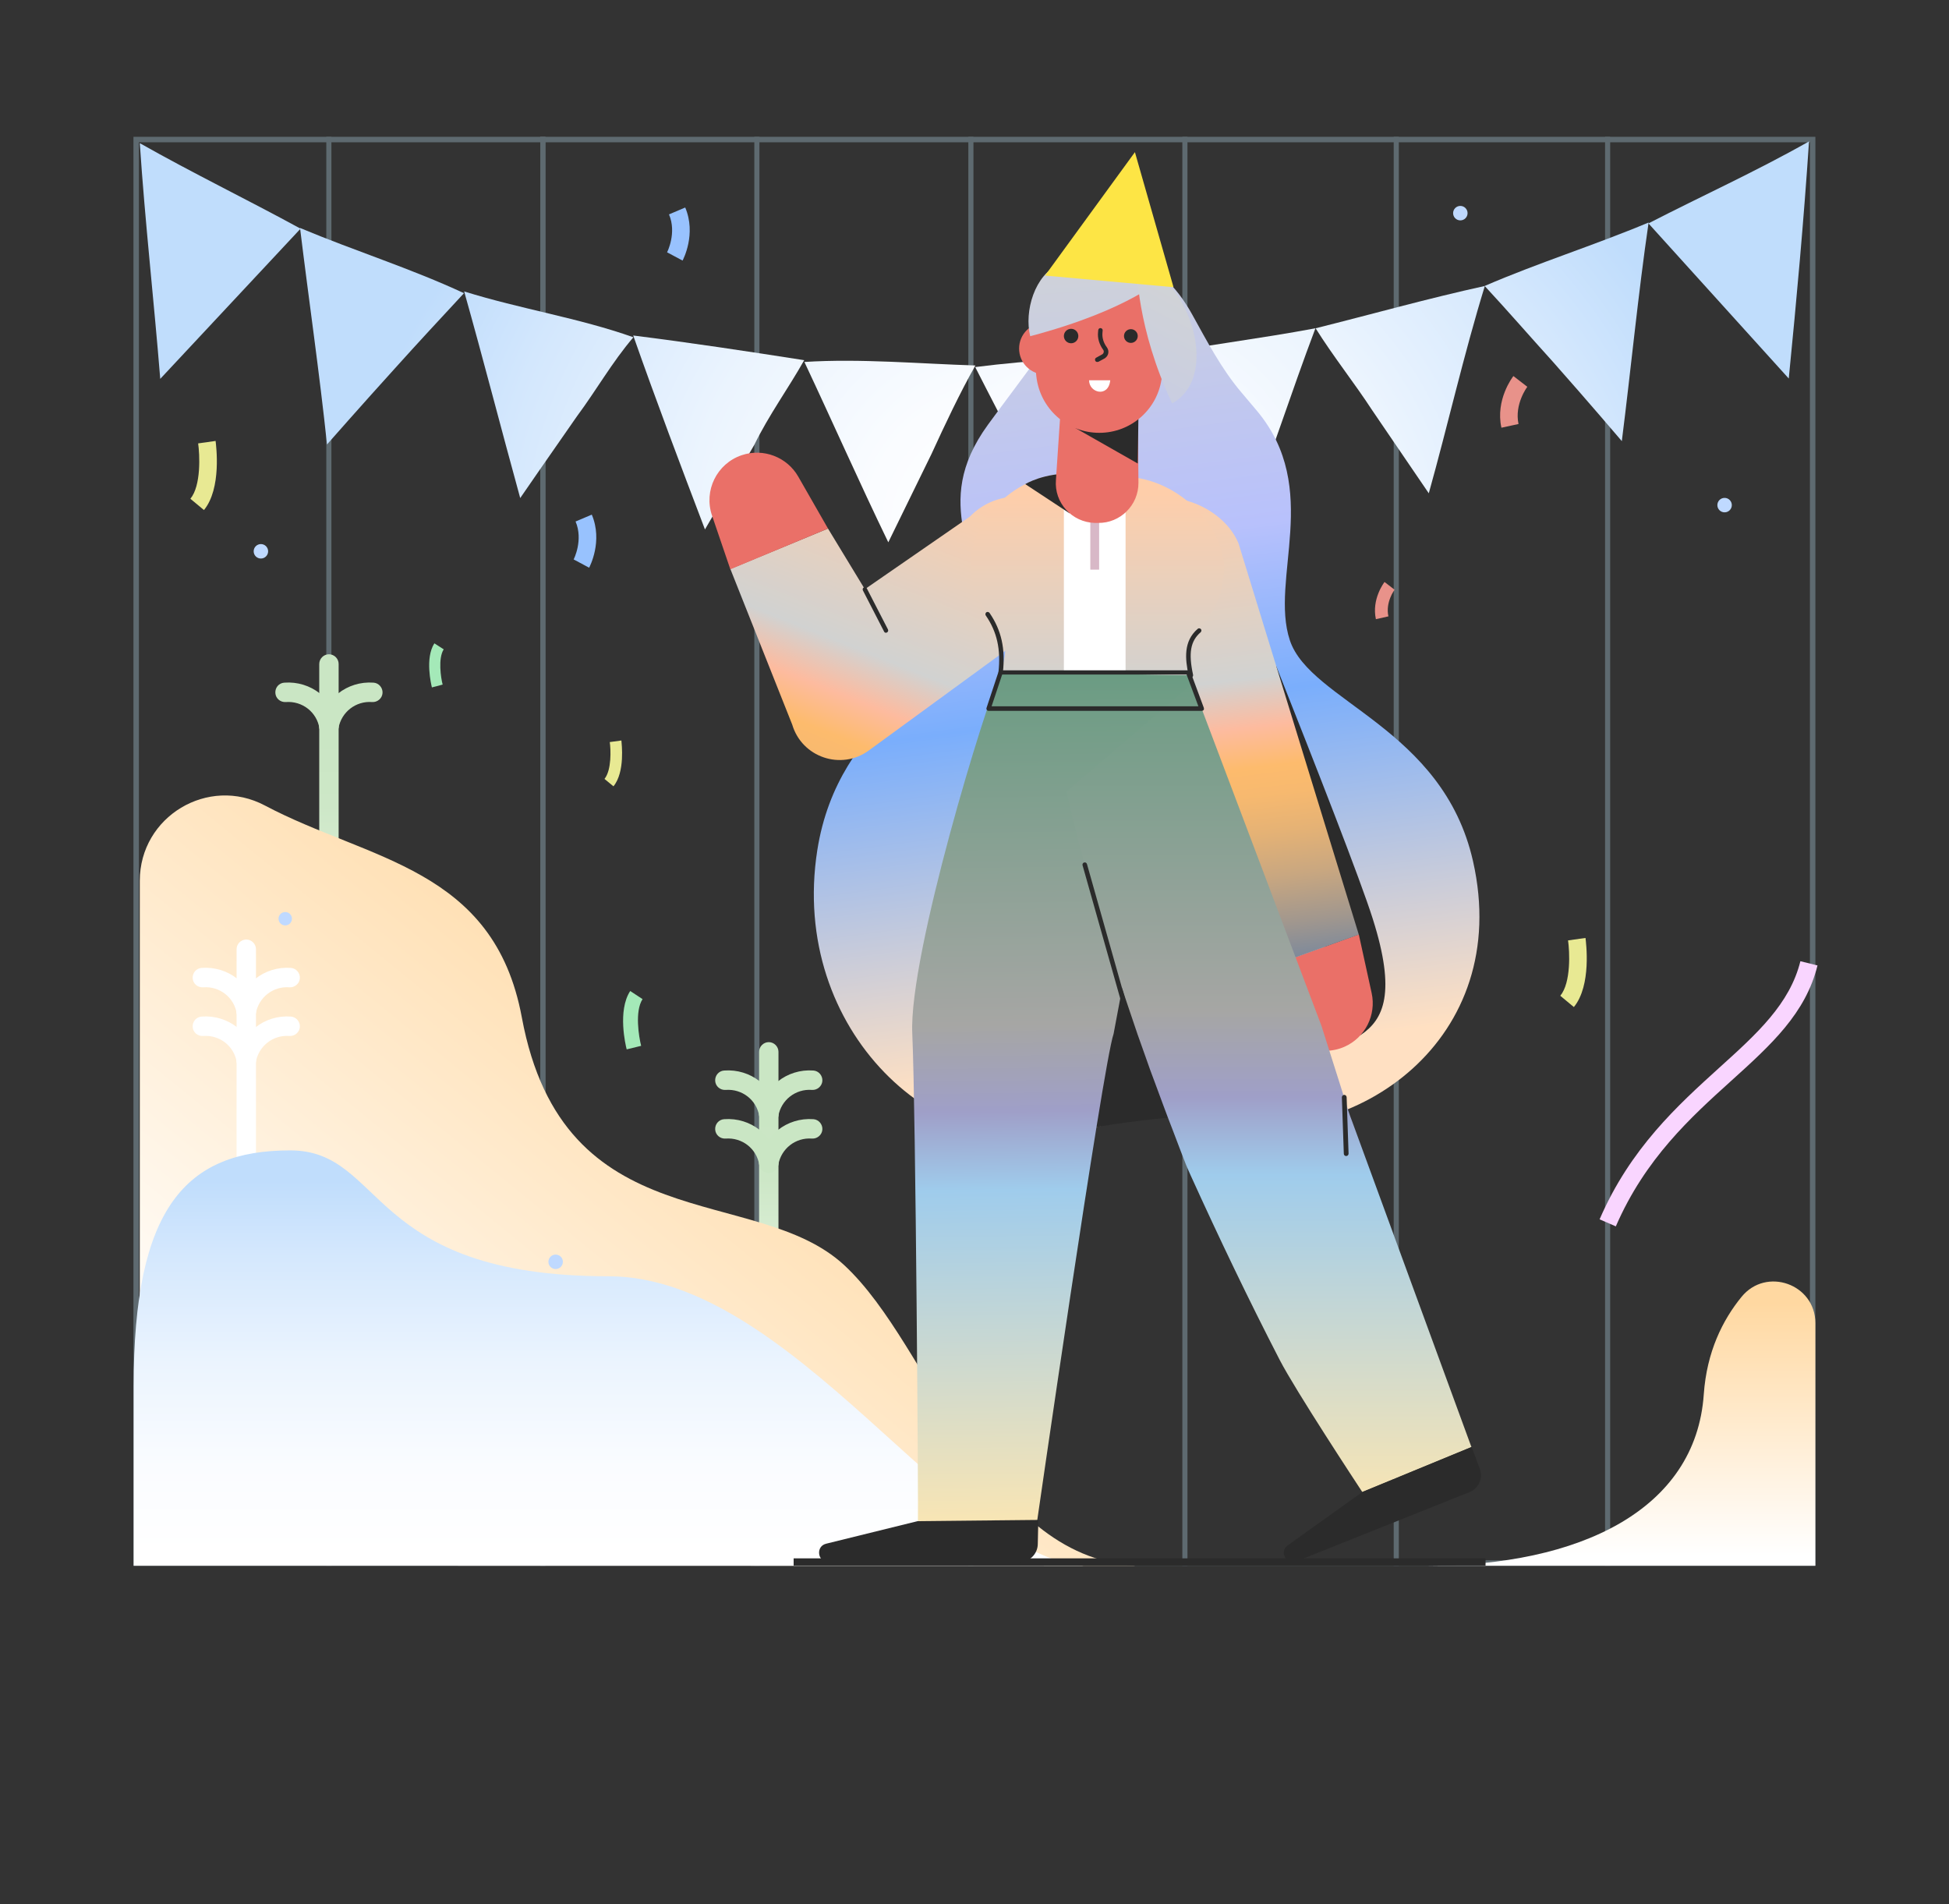 <?xml version="1.0" encoding="iso-8859-1"?>
<!-- Generator: Adobe Illustrator 23.0.2, SVG Export Plug-In . SVG Version: 6.00 Build 0)  -->
<svg version="1.1" id="Layer_1" xmlns="http://www.w3.org/2000/svg" xmlns:xlink="http://www.w3.org/1999/xlink" x="0px" y="0px"
	 viewBox="0 0 1105.6 1080" style="enable-background:new 0 0 1105.6 1080;" xml:space="preserve">
<rect x="0" y="0" width="1105.6" height="1080" fill="#333333" stroke="none"/>
<g style="opacity:0.3;">
	<g>
		<path style="fill:#C4ECFE;" d="M1026.7,80.7V885H78.8V80.7H1026.7 M1029.8,77.6H75.7v810.5h954.1L1029.8,77.6L1029.8,77.6z"/>
	</g>
	<g>
		<g>
			<g>
				<rect x="306.5" y="77.6" style="fill:#C4ECFE;" width="2.9" height="810.5"/>
			</g>
			<g>
				<rect x="427.9" y="77.6" style="fill:#C4ECFE;" width="2.9" height="810.5"/>
			</g>
			<g>
				<rect x="306.5" y="77.6" style="fill:#C4ECFE;" width="2.9" height="810.5"/>
			</g>
			<g>
				<rect x="185.1" y="77.6" style="fill:#C4ECFE;" width="2.9" height="810.5"/>
			</g>
			<g>
				<rect x="549.3" y="77.6" style="fill:#C4ECFE;" width="2.9" height="810.5"/>
			</g>
			<g>
				<rect x="670.7" y="77.6" style="fill:#C4ECFE;" width="2.9" height="810.5"/>
			</g>
			<g>
				<rect x="790.6" y="77.6" style="fill:#C4ECFE;" width="2.9" height="810.5"/>
			</g>
			<g>
				<rect x="910.5" y="77.6" style="fill:#C4ECFE;" width="2.9" height="810.5"/>
			</g>
		</g>
	</g>
</g>
<g>
	<g>
		<g>
			
				<linearGradient id="SVGID_1_" gradientUnits="userSpaceOnUse" x1="-409.032" y1="1020.9" x2="-409.032" y2="840.1" gradientTransform="matrix(-1 0 0 -1 -222.432 1392)">
				<stop  offset="0.259" style="stop-color:#CAE6C4"/>
				<stop  offset="0.477" style="stop-color:#CDE7C7"/>
				<stop  offset="0.654" style="stop-color:#D6ECD1"/>
				<stop  offset="0.817" style="stop-color:#E5F3E2"/>
				<stop  offset="0.97" style="stop-color:#FBFDFA"/>
				<stop  offset="0.996" style="stop-color:#FFFFFF"/>
			</linearGradient>
			<path style="fill:url(#SVGID_1_);" d="M186.6,551.9c-3,0-5.5-2.5-5.5-5.5V376.6c0-3,2.5-5.5,5.5-5.5s5.5,2.5,5.5,5.5v169.8
				C192.1,549.4,189.6,551.9,186.6,551.9z"/>
		</g>
	</g>
	<g>
		<path style="fill:#CAE6C4;" d="M186.6,417.7c-2.6,0-5-1.9-5.4-4.6c-1.5-9.2-9.7-15.6-19.1-14.9c-3,0.2-5.7-2-5.9-5.1
			s2-5.7,5.1-5.9c15-1.1,28.3,9.2,30.7,24.1c0.5,3-1.5,5.8-4.5,6.3C187.2,417.7,186.9,417.7,186.6,417.7z"/>
	</g>
	<g>
		<path style="fill:#CAE6C4;" d="M186.6,417.7c-0.3,0-0.6,0-0.9-0.1c-3-0.5-5-3.3-4.5-6.3c2.5-14.8,15.7-25.2,30.7-24.1
			c3,0.2,5.3,2.9,5.1,5.9s-2.9,5.3-5.9,5.1c-9.3-0.7-17.5,5.7-19.1,14.9C191.6,415.8,189.2,417.7,186.6,417.7z"/>
	</g>
</g>
<g>
	<g>
		<g>
			
				<linearGradient id="SVGID_2_" gradientUnits="userSpaceOnUse" x1="-658.532" y1="800.9" x2="-658.532" y2="637.5" gradientTransform="matrix(-1 0 0 -1 -222.432 1392)">
				<stop  offset="0.259" style="stop-color:#CAE6C4"/>
				<stop  offset="0.477" style="stop-color:#CDE7C7"/>
				<stop  offset="0.654" style="stop-color:#D6ECD1"/>
				<stop  offset="0.817" style="stop-color:#E5F3E2"/>
				<stop  offset="0.97" style="stop-color:#FBFDFA"/>
				<stop  offset="0.996" style="stop-color:#FFFFFF"/>
			</linearGradient>
			<path style="fill:url(#SVGID_2_);" d="M436.1,754.5c-3,0-5.5-2.5-5.5-5.5V596.6c0-3,2.5-5.5,5.5-5.5s5.5,2.5,5.5,5.5V749
				C441.6,752,439.1,754.5,436.1,754.5z"/>
		</g>
	</g>
	<g>
		<path style="fill:#CAE6C4;" d="M436.1,637.7c-2.6,0-5-1.9-5.4-4.6c-1.5-9.2-9.7-15.6-19.1-14.9c-3,0.2-5.7-2-5.9-5.1
			c-0.2-3,2-5.7,5.1-5.9c15-1.1,28.3,9.2,30.7,24.1c0.5,3-1.5,5.8-4.5,6.3C436.7,637.7,436.4,637.7,436.1,637.7z"/>
	</g>
	<g>
		<path style="fill:#CAE6C4;" d="M436.1,637.7c-0.3,0-0.6,0-0.9-0.1c-3-0.5-5-3.3-4.5-6.3c2.5-14.8,15.7-25.2,30.7-24.1
			c3,0.2,5.3,2.9,5.1,5.9c-0.2,3-2.9,5.3-5.9,5.1c-9.3-0.7-17.5,5.7-19.1,14.9C441.1,635.8,438.7,637.7,436.1,637.7z"/>
	</g>
	<g>
		<path style="fill:#CAE6C4;" d="M436.1,665.3c-2.6,0-5-1.9-5.4-4.6c-1.5-9.2-9.7-15.6-19.1-14.9c-3,0.2-5.7-2-5.9-5.1
			c-0.2-3,2-5.7,5.1-5.9c15-1.1,28.3,9.2,30.7,24.1c0.5,3-1.5,5.8-4.5,6.3C436.7,665.3,436.4,665.3,436.1,665.3z"/>
	</g>
	<g>
		<path style="fill:#CAE6C4;" d="M436.1,665.3c-0.3,0-0.6,0-0.9-0.1c-3-0.5-5-3.3-4.5-6.3c2.5-14.8,15.7-25.2,30.7-24.1
			c3,0.2,5.3,2.9,5.1,5.9c-0.2,3-2.9,5.3-5.9,5.1c-9.3-0.7-17.5,5.7-19.1,14.9C441.1,663.4,438.7,665.3,436.1,665.3z"/>
	</g>
</g>
<linearGradient id="SVGID_3_" gradientUnits="userSpaceOnUse" x1="-70.689" y1="834.6" x2="-338.443" y2="505.992" gradientTransform="matrix(1 0 0 -1 536.474 1392)">
	<stop  offset="0" style="stop-color:#FFD8A1"/>
	<stop  offset="0.996" style="stop-color:#FFFFFF"/>
</linearGradient>
<path style="fill:url(#SVGID_3_);" d="M644,888.1c-86.5-5.6-114.7-123.8-165.1-170.5S319.6,704.3,296,577
	c-15.8-85-86.6-88.8-145.7-120.1c-32.2-17.1-71,6.2-71,42.7V888L644,888.1L644,888.1z"/>
<g>
	<g>
		<g>
			<path style="fill:#FFFFFF;" d="M139.7,696.3c-3,0-5.5-2.5-5.5-5.5V538.4c0-3,2.5-5.5,5.5-5.5s5.5,2.5,5.5,5.5v152.4
				C145.2,693.8,142.7,696.3,139.7,696.3z"/>
		</g>
	</g>
	<g>
		<path style="fill:#FFFFFF;" d="M139.7,579.5c-2.6,0-5-1.9-5.4-4.6c-1.5-9.2-9.7-15.6-19.1-14.9c-3,0.2-5.7-2-5.9-5.1
			c-0.2-3,2-5.7,5.1-5.9c15-1.1,28.3,9.2,30.7,24.1c0.5,3-1.5,5.8-4.5,6.3C140.3,579.5,140,579.5,139.7,579.5z"/>
	</g>
	<g>
		<path style="fill:#FFFFFF;" d="M139.7,579.5c-0.3,0-0.6,0-0.9-0.1c-3-0.5-5-3.3-4.5-6.3c2.5-14.8,15.7-25.2,30.7-24.1
			c3,0.2,5.3,2.9,5.1,5.9s-2.9,5.3-5.9,5.1c-9.3-0.7-17.5,5.7-19.1,14.9C144.7,577.6,142.3,579.5,139.7,579.5z"/>
	</g>
	<g>
		<path style="fill:#FFFFFF;" d="M139.7,607.1c-2.6,0-5-1.9-5.4-4.6c-1.5-9.2-9.7-15.6-19.1-14.9c-3,0.2-5.7-2-5.9-5.1
			c-0.2-3,2-5.7,5.1-5.9c15-1.1,28.3,9.2,30.7,24.1c0.5,3-1.5,5.8-4.5,6.3C140.3,607.1,140,607.1,139.7,607.1z"/>
	</g>
	<g>
		<path style="fill:#FFFFFF;" d="M139.7,607.1c-0.3,0-0.6,0-0.9-0.1c-3-0.5-5-3.3-4.5-6.3c2.5-14.8,15.7-25.2,30.7-24.1
			c3,0.2,5.3,2.9,5.1,5.9s-2.9,5.3-5.9,5.1c-9.3-0.7-17.5,5.7-19.1,14.9C144.7,605.2,142.3,607.1,139.7,607.1z"/>
	</g>
</g>
<linearGradient id="SVGID_4_" gradientUnits="userSpaceOnUse" x1="-1142.132" y1="653.19" x2="-1142.132" y2="508.74" gradientTransform="matrix(-1 0 0 -1 -222.432 1392)">
	<stop  offset="0" style="stop-color:#FFD8A1"/>
	<stop  offset="0.996" style="stop-color:#FFFFFF"/>
</linearGradient>
<path style="fill:url(#SVGID_4_);" d="M809.6,888.1h220.2V750.5c0-22.2-27.9-32.1-41.9-14.9c-10.7,13.1-19.7,31.1-21.4,55.2
	C962,856.5,896,888.1,809.6,888.1z"/>
<g>
	<circle style="fill:#BFD9FF;" cx="978.3" cy="286.5" r="4.1"/>
	<circle style="fill:#BFD9FF;" cx="315.2" cy="715.7" r="4.1"/>
	<circle style="fill:#BFD9FF;" cx="828.4" cy="120.9" r="4.1"/>
	<circle style="fill:#BFD9FF;" cx="629.4" cy="232.9" r="4.1"/>
	<circle style="fill:#BFD9FF;" cx="148" cy="312.7" r="4.1"/>
	<circle style="fill:#BFD9FF;" cx="828.4" cy="509.9" r="3.8"/>
	<circle style="fill:#BFD9FF;" cx="161.8" cy="521.1" r="3.8"/>
</g>
<linearGradient id="SVGID_5_" gradientUnits="userSpaceOnUse" x1="-567.632" y1="722.163" x2="-567.632" y2="510.958" gradientTransform="matrix(-1 0 0 -1 -222.432 1392)">
	<stop  offset="0" style="stop-color:#C0DDFC"/>
	<stop  offset="0.186" style="stop-color:#D3E7FD"/>
	<stop  offset="0.488" style="stop-color:#EBF4FE"/>
	<stop  offset="0.766" style="stop-color:#FAFCFF"/>
	<stop  offset="0.996" style="stop-color:#FFFFFF"/>
</linearGradient>
<path style="fill:url(#SVGID_5_);" d="M614.6,888.1c-73.3-5.1-165.4-164.2-269.4-164.2c-137.7,0-126.6-71.4-180.6-71.4
	c-59.3,0-88.8,32.6-88.8,133.9v101.7L614.6,888.1L614.6,888.1z"/>
<rect x="450.2" y="883.9" style="fill:#2B2B2B;" width="392.5" height="4.1"/>
<g>
	
		<radialGradient id="SVGID_6_" cx="427.295" cy="1397.958" r="336.88" gradientTransform="matrix(0.934 0.358 0.358 -0.934 -398.14 1536.856)" gradientUnits="userSpaceOnUse">
		<stop  offset="0.004" style="stop-color:#FFFFFF"/>
		<stop  offset="0.234" style="stop-color:#FAFCFF"/>
		<stop  offset="0.512" style="stop-color:#EBF4FE"/>
		<stop  offset="0.814" style="stop-color:#D3E7FD"/>
		<stop  offset="1" style="stop-color:#C0DDFC"/>
	</radialGradient>
	<path style="fill:url(#SVGID_6_);" d="M90.9,214.9c-3.6-44.7-8.6-88.7-11.6-133.7c30,17,61,32,91.2,48.5L90.9,214.9z"/>
	
		<radialGradient id="SVGID_7_" cx="475.052" cy="1347.645" r="336.88" gradientTransform="matrix(0.963 0.269 0.269 -0.963 -293.878 1523.064)" gradientUnits="userSpaceOnUse">
		<stop  offset="0.004" style="stop-color:#FFFFFF"/>
		<stop  offset="0.234" style="stop-color:#FAFCFF"/>
		<stop  offset="0.512" style="stop-color:#EBF4FE"/>
		<stop  offset="0.814" style="stop-color:#D3E7FD"/>
		<stop  offset="1" style="stop-color:#C0DDFC"/>
	</radialGradient>
	<path style="fill:url(#SVGID_7_);" d="M185.5,252.1c-4.3-40.8-10.3-81.8-15.3-122.8c31,13,63,23,93,37c-13,14-26,28-38.6,42
		C205.1,229.8,185.5,252.1,185.5,252.1z"/>
	
		<radialGradient id="SVGID_8_" cx="532.802" cy="1270.917" r="336.88" gradientTransform="matrix(0.99 0.141 0.141 -0.99 -155.377 1501.648)" gradientUnits="userSpaceOnUse">
		<stop  offset="0.004" style="stop-color:#FFFFFF"/>
		<stop  offset="0.234" style="stop-color:#FAFCFF"/>
		<stop  offset="0.512" style="stop-color:#EBF4FE"/>
		<stop  offset="0.814" style="stop-color:#D3E7FD"/>
		<stop  offset="1" style="stop-color:#C0DDFC"/>
	</radialGradient>
	<path style="fill:url(#SVGID_8_);" d="M295.1,282.5c-10.8-39.2-20.8-78.2-31.8-117.2c32,10,65,15,96,26c-12,14-21,30-32,44.8
		C311.2,259.1,295.1,282.5,295.1,282.5z"/>
	
		<radialGradient id="SVGID_9_" cx="560.946" cy="1224.287" r="336.88" gradientTransform="matrix(0.998 0.067 0.067 -0.998 -79.307 1489.312)" gradientUnits="userSpaceOnUse">
		<stop  offset="0.004" style="stop-color:#FFFFFF"/>
		<stop  offset="0.234" style="stop-color:#FAFCFF"/>
		<stop  offset="0.512" style="stop-color:#EBF4FE"/>
		<stop  offset="0.814" style="stop-color:#D3E7FD"/>
		<stop  offset="1" style="stop-color:#C0DDFC"/>
	</radialGradient>
	<path style="fill:url(#SVGID_9_);" d="M399.9,300.3c-13.7-36-27.7-73-40.7-110c32,4,65,9,97,14c-9,16-20,31-28.3,48
		C413.9,276.2,399.9,300.3,399.9,300.3z"/>
	
		<radialGradient id="SVGID_10_" cx="581.785" cy="1183.779" r="336.88" gradientTransform="matrix(1 0.005 0.005 -1 -16.76 1481.244)" gradientUnits="userSpaceOnUse">
		<stop  offset="0.004" style="stop-color:#FFFFFF"/>
		<stop  offset="0.234" style="stop-color:#FAFCFF"/>
		<stop  offset="0.512" style="stop-color:#EBF4FE"/>
		<stop  offset="0.814" style="stop-color:#D3E7FD"/>
		<stop  offset="1" style="stop-color:#C0DDFC"/>
	</radialGradient>
	<path style="fill:url(#SVGID_10_);" d="M503.9,307.6c-16.6-34.3-31.6-68.3-47.6-102.3c32-2,65,1,97,2c-9,16-17,33-24.9,50.2
		C516.1,282.6,503.9,307.6,503.9,307.6z"/>
	<g>
		
			<radialGradient id="SVGID_11_" cx="-812.452" cy="922.031" r="336.88" gradientTransform="matrix(-0.934 0.358 -0.358 -0.934 254.906 1536.856)" gradientUnits="userSpaceOnUse">
			<stop  offset="0.004" style="stop-color:#FFFFFF"/>
			<stop  offset="0.234" style="stop-color:#FAFCFF"/>
			<stop  offset="0.512" style="stop-color:#EBF4FE"/>
			<stop  offset="0.814" style="stop-color:#D3E7FD"/>
			<stop  offset="1" style="stop-color:#C0DDFC"/>
		</radialGradient>
		<path style="fill:url(#SVGID_11_);" d="M1014.7,214.7c4.5-45.5,8.5-89.5,11.5-134.5c-30,17-61,31-91.1,46.5L1014.7,214.7z"/>
		
			<radialGradient id="SVGID_12_" cx="-804.205" cy="990.909" r="336.88" gradientTransform="matrix(-0.963 0.269 -0.269 -0.963 150.644 1523.064)" gradientUnits="userSpaceOnUse">
			<stop  offset="0.004" style="stop-color:#FFFFFF"/>
			<stop  offset="0.234" style="stop-color:#FAFCFF"/>
			<stop  offset="0.512" style="stop-color:#EBF4FE"/>
			<stop  offset="0.814" style="stop-color:#D3E7FD"/>
			<stop  offset="1" style="stop-color:#C0DDFC"/>
		</radialGradient>
		<path style="fill:url(#SVGID_12_);" d="M920,250.2c5.2-41,9.2-83,15.2-124c-31,13-63,23-93,36c13,14,26,29,38.7,43
			C900.5,227.3,920,250.2,920,250.2z"/>
		
			<radialGradient id="SVGID_13_" cx="-782" cy="1084.34" r="336.88" gradientTransform="matrix(-0.99 0.141 -0.141 -0.99 12.143 1501.648)" gradientUnits="userSpaceOnUse">
			<stop  offset="0.004" style="stop-color:#FFFFFF"/>
			<stop  offset="0.234" style="stop-color:#FAFCFF"/>
			<stop  offset="0.512" style="stop-color:#EBF4FE"/>
			<stop  offset="0.814" style="stop-color:#D3E7FD"/>
			<stop  offset="1" style="stop-color:#C0DDFC"/>
		</radialGradient>
		<path style="fill:url(#SVGID_13_);" d="M810.5,279.8c10.8-38.6,19.8-78.6,31.8-117.6c-32,7-64,16-96,24c10,16,22,31,32.1,46.5
			C794.4,256.1,810.5,279.8,810.5,279.8z"/>
		
			<radialGradient id="SVGID_14_" cx="-764.069" cy="1135.768" r="336.88" gradientTransform="matrix(-0.998 0.067 -0.067 -0.998 -63.927 1489.312)" gradientUnits="userSpaceOnUse">
			<stop  offset="0.004" style="stop-color:#FFFFFF"/>
			<stop  offset="0.234" style="stop-color:#FAFCFF"/>
			<stop  offset="0.512" style="stop-color:#EBF4FE"/>
			<stop  offset="0.814" style="stop-color:#D3E7FD"/>
			<stop  offset="1" style="stop-color:#C0DDFC"/>
		</radialGradient>
		<path style="fill:url(#SVGID_14_);" d="M705.6,298.1c14.6-36.9,26.6-74.9,40.6-111.9c-32,6-65,10-97,16c10,16,19,32,28.4,47.8
			C691.6,274,705.6,298.1,705.6,298.1z"/>
		
			<radialGradient id="SVGID_15_" cx="-746.187" cy="1177.665" r="336.88" gradientTransform="matrix(-1 0.005 -0.005 -1 -126.474 1481.244)" gradientUnits="userSpaceOnUse">
			<stop  offset="0.004" style="stop-color:#FFFFFF"/>
			<stop  offset="0.234" style="stop-color:#FAFCFF"/>
			<stop  offset="0.512" style="stop-color:#EBF4FE"/>
			<stop  offset="0.814" style="stop-color:#D3E7FD"/>
			<stop  offset="1" style="stop-color:#C0DDFC"/>
		</radialGradient>
		<path style="fill:url(#SVGID_15_);" d="M601.7,306.8c16.5-33.6,30.5-69.6,47.5-103.6c-32-1-64,1-96,5c8,16,17,32,24,48.8
			C589.5,282,601.7,306.8,601.7,306.8z"/>
	</g>
</g>
<g>
	
		<linearGradient id="SVGID_16_" gradientUnits="userSpaceOnUse" x1="725.948" y1="724.04" x2="692.949" y2="1223.515" gradientTransform="matrix(0.998 -0.067 -0.067 -0.998 -13.67 1373.394)">
		<stop  offset="0" style="stop-color:#FFE0C2"/>
		<stop  offset="0.401" style="stop-color:#7AAEFC"/>
		<stop  offset="0.591" style="stop-color:#B8C1FC"/>
		<stop  offset="1" style="stop-color:#D2D4D4"/>
	</linearGradient>
	<path style="fill:url(#SVGID_16_);" d="M835.6,488.5c-17.1-75.8-92.3-90.5-103.9-125.3c-11.6-34.8,18.4-85.9-18.7-130.2
		c-3.1-3.7-6-7.1-8.7-10.3c-11.4-13.4-19.5-29-28-44.3c-18.9-34.3-43.7-33.6-43.7-33.6s-32.8,3.5-44.4,58.5
		c-8.2,11.4-16.2,21.8-27.7,37.5c-34,46.7-0.6,74.1-9.9,109.6c-9.2,35.5-75,55.2-87,132c-15.9,102.3,68.8,179.9,145.8,160.1
		c36.6-9.4,44.4-12.3,81.6-5.3C769.4,651.7,858.4,589.5,835.6,488.5z"/>
	<path style="fill:#2B2B2B;" d="M724,377.9c22.5,56.7,47.9,121.6,54.7,143.2c13.4,42.1,6.2,57.1-6.6,65.8S714.7,388.9,724,377.9z"/>
	<path style="fill:#2B2B2B;" d="M722,634.9l-59.4-0.9c0,0-40.8,3.5-57.4,9.5c-16.7,6.1,0-123.3,0-123.3l59.7-5.3L722,634.9z"/>
	<g>
		
			<linearGradient id="SVGID_17_" gradientUnits="userSpaceOnUse" x1="370.592" y1="1061.012" x2="370.592" y2="1335.012" gradientTransform="matrix(0.929 0.369 0.369 -0.929 -300.576 1373.048)">
			<stop  offset="0" style="stop-color:#77879D"/>
			<stop  offset="0.089" style="stop-color:#A1978E"/>
			<stop  offset="0.188" style="stop-color:#C9A780"/>
			<stop  offset="0.279" style="stop-color:#E5B275"/>
			<stop  offset="0.358" style="stop-color:#F7B96F"/>
			<stop  offset="0.415" style="stop-color:#FDBB6D"/>
			<stop  offset="0.499" style="stop-color:#FDBB9F"/>
			<stop  offset="0.599" style="stop-color:#D1D2D1"/>
			<stop  offset="1" style="stop-color:#FECEAA"/>
		</linearGradient>
		<path style="fill:url(#SVGID_17_);" d="M469.7,299.8l20.9,34.4l59.6-41.2c14.3-14.8,37.9-15.1,52.6-0.8
			c14.8,14.3,15.1,37.9,0.8,52.6l-110.8,80.9c-15.6,11.4-37.9,3.9-43.4-14.7l-35.1-88.3L469.7,299.8z"/>
		<path style="fill:#EA7068;" d="M414.3,322.9l-10.4-30.5c-4.8-14.1,2.7-29.4,16.8-34.2c12.4-4.2,25.8,1.1,32.1,12.1l16.9,29.5"/>
	</g>
	<g>
		<circle style="fill:#EA7068;" cx="660.1" cy="200.4" r="14.7"/>
		<g>
			<path style="fill:#EA7068;" d="M714.3,550.3l12.8,29.5c5.9,13.6,21.7,19.9,35.4,14c12-5.2,18.3-18.2,15.6-30.5l-7.3-33.3"/>
			
				<linearGradient id="SVGID_18_" gradientUnits="userSpaceOnUse" x1="745.191" y1="748.227" x2="745.191" y2="1022.227" gradientTransform="matrix(0.993 -0.122 -0.122 -0.993 65.455 1383.622)">
				<stop  offset="0" style="stop-color:#77879D"/>
				<stop  offset="0.089" style="stop-color:#A1978E"/>
				<stop  offset="0.188" style="stop-color:#C9A780"/>
				<stop  offset="0.279" style="stop-color:#E5B275"/>
				<stop  offset="0.358" style="stop-color:#F7B96F"/>
				<stop  offset="0.415" style="stop-color:#FDBB6D"/>
				<stop  offset="0.499" style="stop-color:#FDBB9F"/>
				<stop  offset="0.599" style="stop-color:#D1D2D1"/>
				<stop  offset="1" style="stop-color:#FECEAA"/>
			</linearGradient>
			<path style="fill:url(#SVGID_18_);" d="M770.8,530.1l-68.2-221.8c-7.7-19-34.5-31.3-53.5-23.6c-19,7.7-28.2,29.4-20.5,48.5
				l85.7,217.2L770.8,530.1z"/>
		</g>
		
			<linearGradient id="SVGID_19_" gradientUnits="userSpaceOnUse" x1="-6449.307" y1="1008.409" x2="-6449.307" y2="590.546" gradientTransform="matrix(-1 0 0 -1 -5827.706 1392)">
			<stop  offset="0" style="stop-color:#6B9C83"/>
			<stop  offset="0.401" style="stop-color:#A6A6A4"/>
			<stop  offset="0.501" style="stop-color:#9F9FC8"/>
			<stop  offset="0.591" style="stop-color:#9FCCEC"/>
			<stop  offset="1" style="stop-color:#FFE7B0"/>
		</linearGradient>
		<path style="fill:url(#SVGID_19_);" d="M675.5,382.9c9.1,26.3-4.2,62.1-33.8,60.9c-22.8-1-24.4-0.1-34.1-0.5
			c-30.4-1.3-50.1-33.2-40.1-61.9L675.5,382.9z"/>
		
			<linearGradient id="SVGID_20_" gradientUnits="userSpaceOnUse" x1="622.629" y1="838.116" x2="622.629" y2="1112.116" gradientTransform="matrix(1 0 0 -1 0 1392)">
			<stop  offset="0" style="stop-color:#77879D"/>
			<stop  offset="0.089" style="stop-color:#A1978E"/>
			<stop  offset="0.188" style="stop-color:#C9A780"/>
			<stop  offset="0.279" style="stop-color:#E5B275"/>
			<stop  offset="0.358" style="stop-color:#F7B96F"/>
			<stop  offset="0.415" style="stop-color:#FDBB6D"/>
			<stop  offset="0.499" style="stop-color:#FDBB9F"/>
			<stop  offset="0.599" style="stop-color:#D1D2D1"/>
			<stop  offset="1" style="stop-color:#FECEAA"/>
		</linearGradient>
		<path style="fill:url(#SVGID_20_);" d="M567.6,381.4c0,0,2.6-6.5,2.8-15.2s-20.7-22.5-19.6-49c0.9-20.4,23.5-49.9,58.9-48.7
			l28.6,1.9c31.2,1.1,55.3,28.9,56.1,50.6h0.1c0,0.6-0.1,1.2-0.1,1.8c0,0.2,0,0.4,0,0.6l0,0c-2.6,36.1-27.7,33.8-18.9,59.6
			L567.6,381.4z"/>
		<polygon style="fill:#FFFFFF;" points="603.5,287.7 603.5,382.3 638.5,382.3 638.5,290.7 		"/>
		<rect x="618.5" y="294.2" style="fill:#D8B8C7;" width="5" height="28.9"/>
		<circle style="fill:#EA7068;" cx="592.8" cy="197.7" r="14.7"/>
		<path style="fill:#2B2B2B;" d="M606.8,291.2l-25.2-16.6c0,0,10.5-6.6,28-6L606.8,291.2z"/>
		<path style="fill:#EA7068;" d="M645.8,273.8l-0.6-69l-41.6-1.5l-4.6,68.9c-1.1,13,9.1,24.1,22.1,24.4h1.8
			C635.5,296.8,645.9,286.5,645.8,273.8z"/>
		<polygon style="fill:#2B2B2B;" points="609.7,242.6 645.4,262.9 645.8,235.5 		"/>
		<path id="XMLID_10_" style="fill:#EA7068;" d="M623.6,245.5L623.6,245.5c18.3,0,33.6-13.8,35.5-32l3.4-31.8
			c0-21.6-17.6-39-39.1-39l0,0c-21.6,0-39,17.6-39,39.1l3.5,31.8C590,231.8,605.3,245.5,623.6,245.5z"/>
		<g>
			<path style="fill:#2B2B2B;" d="M622.4,205.3c-0.4,0-0.9-0.2-1.1-0.7c-0.3-0.6-0.1-1.4,0.5-1.7l3.6-2c0.4-0.3,0.6-0.7,0.7-1.1
				c0.1-0.5,0-1-0.3-1.4c-2.2-3-3.3-6.6-2.9-10.1l0.1-1.1c0.1-0.7,0.7-1.2,1.4-1.1c0.7,0.1,1.2,0.7,1.1,1.4l-0.1,1.1
				c-0.3,2.9,0.6,5.9,2.5,8.4c0.7,1,1,2.1,0.8,3.3c-0.2,1.1-0.8,2.1-1.8,2.8l-0.1,0.1l-3.7,2C622.8,205.2,622.6,205.3,622.4,205.3z"
				/>
		</g>
		<path style="fill:#FFFFFF;" d="M629.8,215.7c-1,10-12,7.2-12,0H629.8z"/>
		<g>
			<path style="fill:#2B2B2B;" d="M675.5,384.3c-0.6,0-1.1-0.4-1.2-1c-2.1-9.7-3-19.6,5.1-26.6c0.5-0.5,1.3-0.4,1.8,0.1
				s0.4,1.3-0.1,1.8c-5.8,5-7,11.8-4.3,24.2c0.1,0.7-0.3,1.4-1,1.5C675.7,384.3,675.6,384.3,675.5,384.3z"/>
		</g>
	</g>
	
		<linearGradient id="SVGID_21_" gradientUnits="userSpaceOnUse" x1="-6536.233" y1="964.539" x2="-6536.233" y2="470.594" gradientTransform="matrix(-1 0.013 -0.013 -1 -5933.512 1432.266)">
		<stop  offset="0" style="stop-color:#6B9C83"/>
		<stop  offset="0.401" style="stop-color:#A6A6A4"/>
		<stop  offset="0.501" style="stop-color:#9F9FC8"/>
		<stop  offset="0.591" style="stop-color:#9FCCEC"/>
		<stop  offset="1" style="stop-color:#FFE7B0"/>
	</linearGradient>
	<path style="fill:url(#SVGID_21_);" d="M567.6,381.4c-8.2,17-52.1,160.1-50.1,204.7c2,44.7,3.5,272.8,3.2,277.5l66.6,6.2
		c0,0,38.3-265.8,44.4-283.4L665,409.2L567.6,381.4z"/>
	<g>
		
			<linearGradient id="SVGID_22_" gradientUnits="userSpaceOnUse" x1="719.9" y1="1014.82" x2="719.9" y2="525.375" gradientTransform="matrix(1 0 0 -1 0 1392)">
			<stop  offset="0" style="stop-color:#6B9C83"/>
			<stop  offset="0.401" style="stop-color:#A6A6A4"/>
			<stop  offset="0.501" style="stop-color:#9F9FC8"/>
			<stop  offset="0.591" style="stop-color:#9FCCEC"/>
			<stop  offset="1" style="stop-color:#FFE7B0"/>
		</linearGradient>
		<path style="fill:url(#SVGID_22_);" d="M676.3,387.8l73.3,194l8.6,27.1l4.3,13.6l2.1,6.8c0.7,2.3,1.6,4.5,2.4,6.7l67.7,184.8
			l-61.9,25.5c-2.7-4.1-38.1-57.9-46.9-75c-17.7-34.3-34.3-69-50.2-104c-1-2.2-2-4.4-2.9-6.6l-2.6-6.7l-5.1-13.4
			c-1.7-4.5-3.5-8.9-5.1-13.4l-5-13.5l-2.5-6.7l-2.4-6.8l-4.8-13.5l-4.6-13.6l-2.3-6.8l-2.2-6.8c-6-18.2-11.7-36.5-16.9-54.9
			c-1.3-4.6-2.6-9.2-3.9-13.8c-1.2-4.6-2.5-9.3-3.7-13.9l-3.5-14l-1.6-7l-0.8-3.5l-0.7-3.5L676.3,387.8z"/>
		<g>
			<g>
				<path style="fill:#2B2B2B;" d="M735.4,885.6l98.3-39.3c5.1-2.1,7.7-7.8,5.8-13l-4.7-12.6l-61.9,25.5l-42.5,30.4
					C725.5,880.1,729.7,887.8,735.4,885.6z"/>
			</g>
		</g>
		<g>
			<path style="fill:#2B2B2B;" d="M763.6,655.7c-0.7,0-1.3-0.6-1.3-1.3l-1.1-32c0-0.7,0.5-1.3,1.3-1.4c0.7,0,1.3,0.5,1.4,1.3l1.1,32
				C765,655.1,764.4,655.7,763.6,655.7L763.6,655.7z"/>
		</g>
	</g>
	<g>
		<path style="fill:#2B2B2B;" d="M469.9,886h108.4c5.7,0,10.3-4.5,10.4-10.2l0.3-13.7l-68.5,0.7l-51.9,12.8
			C462.6,877.1,463.7,886,469.9,886z"/>
	</g>
	<circle style="fill:#2B2B2B;" cx="641.5" cy="190.6" r="3.9"/>
	<circle style="fill:#2B2B2B;" cx="607.6" cy="190.6" r="4.1"/>
	
		<linearGradient id="SVGID_23_" gradientUnits="userSpaceOnUse" x1="651.889" y1="765.571" x2="618.89" y2="1265.046" gradientTransform="matrix(1 0 0 -1 0 1392)">
		<stop  offset="0" style="stop-color:#FFE0C2"/>
		<stop  offset="0.401" style="stop-color:#7AAEFC"/>
		<stop  offset="0.591" style="stop-color:#B8C1FC"/>
		<stop  offset="1" style="stop-color:#D2D4D4"/>
	</linearGradient>
	<path style="fill:url(#SVGID_23_);" d="M660.1,157.3c0,0-18.6,18.3-75.7,33.4c-3.5-14.1,2.5-35,16.8-41
		C618.7,142.3,646.5,151.8,660.1,157.3z"/>
	
		<linearGradient id="SVGID_24_" gradientUnits="userSpaceOnUse" x1="-559.518" y1="1000.254" x2="-592.517" y2="1499.728" gradientTransform="matrix(-0.917 -0.399 0.399 -0.917 -466.133 1295.027)">
		<stop  offset="0" style="stop-color:#FFE0C2"/>
		<stop  offset="0.401" style="stop-color:#7AAEFC"/>
		<stop  offset="0.591" style="stop-color:#B8C1FC"/>
		<stop  offset="1" style="stop-color:#D2D4D4"/>
	</linearGradient>
	<path style="fill:url(#SVGID_24_);" d="M644.9,151.7c0,0-0.3,34,20,77.1C694.5,212.4,671.4,152.4,644.9,151.7z"/>
	<g>
		<path style="fill:#2B2B2B;" d="M638.7,574.2c-0.6,0-1.1-0.4-1.3-1l-23.3-82.4c-0.2-0.7,0.2-1.4,0.9-1.6s1.4,0.2,1.6,0.9l23.3,82.4
			c0.2,0.7-0.2,1.4-0.9,1.6C638.9,574.2,638.8,574.2,638.7,574.2z"/>
	</g>
	<g>
		<path style="fill:#2B2B2B;" d="M567.6,382.6h-0.1c-0.7-0.1-1.2-0.7-1.1-1.4c1.4-12.8-0.8-22.8-7.2-32.1c-0.4-0.6-0.2-1.4,0.3-1.8
			c0.6-0.4,1.4-0.2,1.8,0.3c6.8,9.9,9.1,20.4,7.6,33.9C568.8,382.1,568.2,382.6,567.6,382.6z"/>
	</g>
	<g>
		<path style="fill:#2B2B2B;" d="M681.7,403.2H560.8c-0.4,0-0.8-0.2-1-0.5s-0.3-0.8-0.2-1.1l6.8-20.5c0.2-0.5,0.7-0.9,1.2-0.9h106.5
			c0.5,0,1,0.3,1.2,0.8l7.6,20.5c0.1,0.4,0.1,0.8-0.1,1.2C682.5,403,682.1,403.2,681.7,403.2z M562.5,400.6h117.3l-6.7-18H568.5
			L562.5,400.6z"/>
	</g>
	<g>
		<path style="fill:#2B2B2B;" d="M502.6,358.9c-0.5,0-0.9-0.2-1.1-0.7l-12-23.3c-0.3-0.6-0.1-1.4,0.5-1.7c0.6-0.3,1.4-0.1,1.7,0.5
			l12,23.3c0.3,0.6,0.1,1.4-0.5,1.7C503,358.8,502.8,358.9,502.6,358.9z"/>
	</g>
</g>
<g>
	<path style="fill:#E8E993;" d="M348,446l-5.1-4.2c4.1-5,3.6-16.8,3-20.9l6.6-0.9C352.6,421.7,354.7,437.8,348,446z"/>
</g>
<g>
	<path style="fill:#E8E993;" d="M115.7,289.3l-7.7-6.4c6.2-7.5,5.3-25.2,4.4-31.4l9.9-1.4C122.6,252.8,125.8,277,115.7,289.3z"/>
</g>
<g>
	<path style="fill:#E8E993;" d="M892.8,571.2l-7.7-6.4c6.2-7.5,5.3-25.2,4.4-31.4l9.9-1.4C899.7,534.7,902.9,558.9,892.8,571.2z"/>
</g>
<g>
	<path style="fill:#A4E9B8;" d="M245,389.9c-0.4-1.7-4-16.6,1.4-25l5.3,3.4c-3.3,5.2-1.6,16.2-0.6,20L245,389.9z"/>
</g>
<g>
	<path style="fill:#A4E9B8;" d="M355.5,595.2c-0.6-2.2-5.3-22,2-33.1l7,4.6c-4.5,6.9-2.1,21.4-0.8,26.5L355.5,595.2z"/>
</g>
<g>
	<path style="fill:#E8928A;" d="M851.7,242.6c-3.5-15.9,6.4-28.8,6.8-29.3l7.9,6.1c-0.1,0.1-7.4,9.8-5,21.1L851.7,242.6z"/>
</g>
<g>
	<path style="fill:#E8928A;" d="M780.5,351.2c-2.5-11.4,4.6-20.7,4.9-21.1l5.7,4.4c-0.1,0.1-5.3,7.1-3.5,15.1L780.5,351.2z"/>
</g>
<g>
	<path style="fill:#98C2FE;" d="M387.2,147.8l-8.8-4.7l4.4,2.3l-4.4-2.3c0.1-0.1,5.6-11,1.1-21.5l9.2-3.9
		C395.1,132.8,387.5,147.2,387.2,147.8z"/>
</g>
<g>
	<path style="fill:#98C2FE;" d="M334.2,322l-8.8-4.7c0.1-0.1,5.6-11,1.1-21.5l9.2-3.9C342.1,307,334.5,321.4,334.2,322z"/>
</g>
<polygon style="fill:#FDE545;" points="592.8,156.3 643.8,86.3 665.7,162.9 "/>
<g>
	<path style="fill:#F9D5FF;" d="M916.6,695.6l-9.2-4c17.5-40.4,44.3-64.6,67.9-86c21.5-19.4,40-36.2,46-60.4l9.7,2.4
		c-6.7,27.2-26.3,45-49,65.5C959.2,633.7,933.3,657.1,916.6,695.6z"/>
</g>
</svg>
